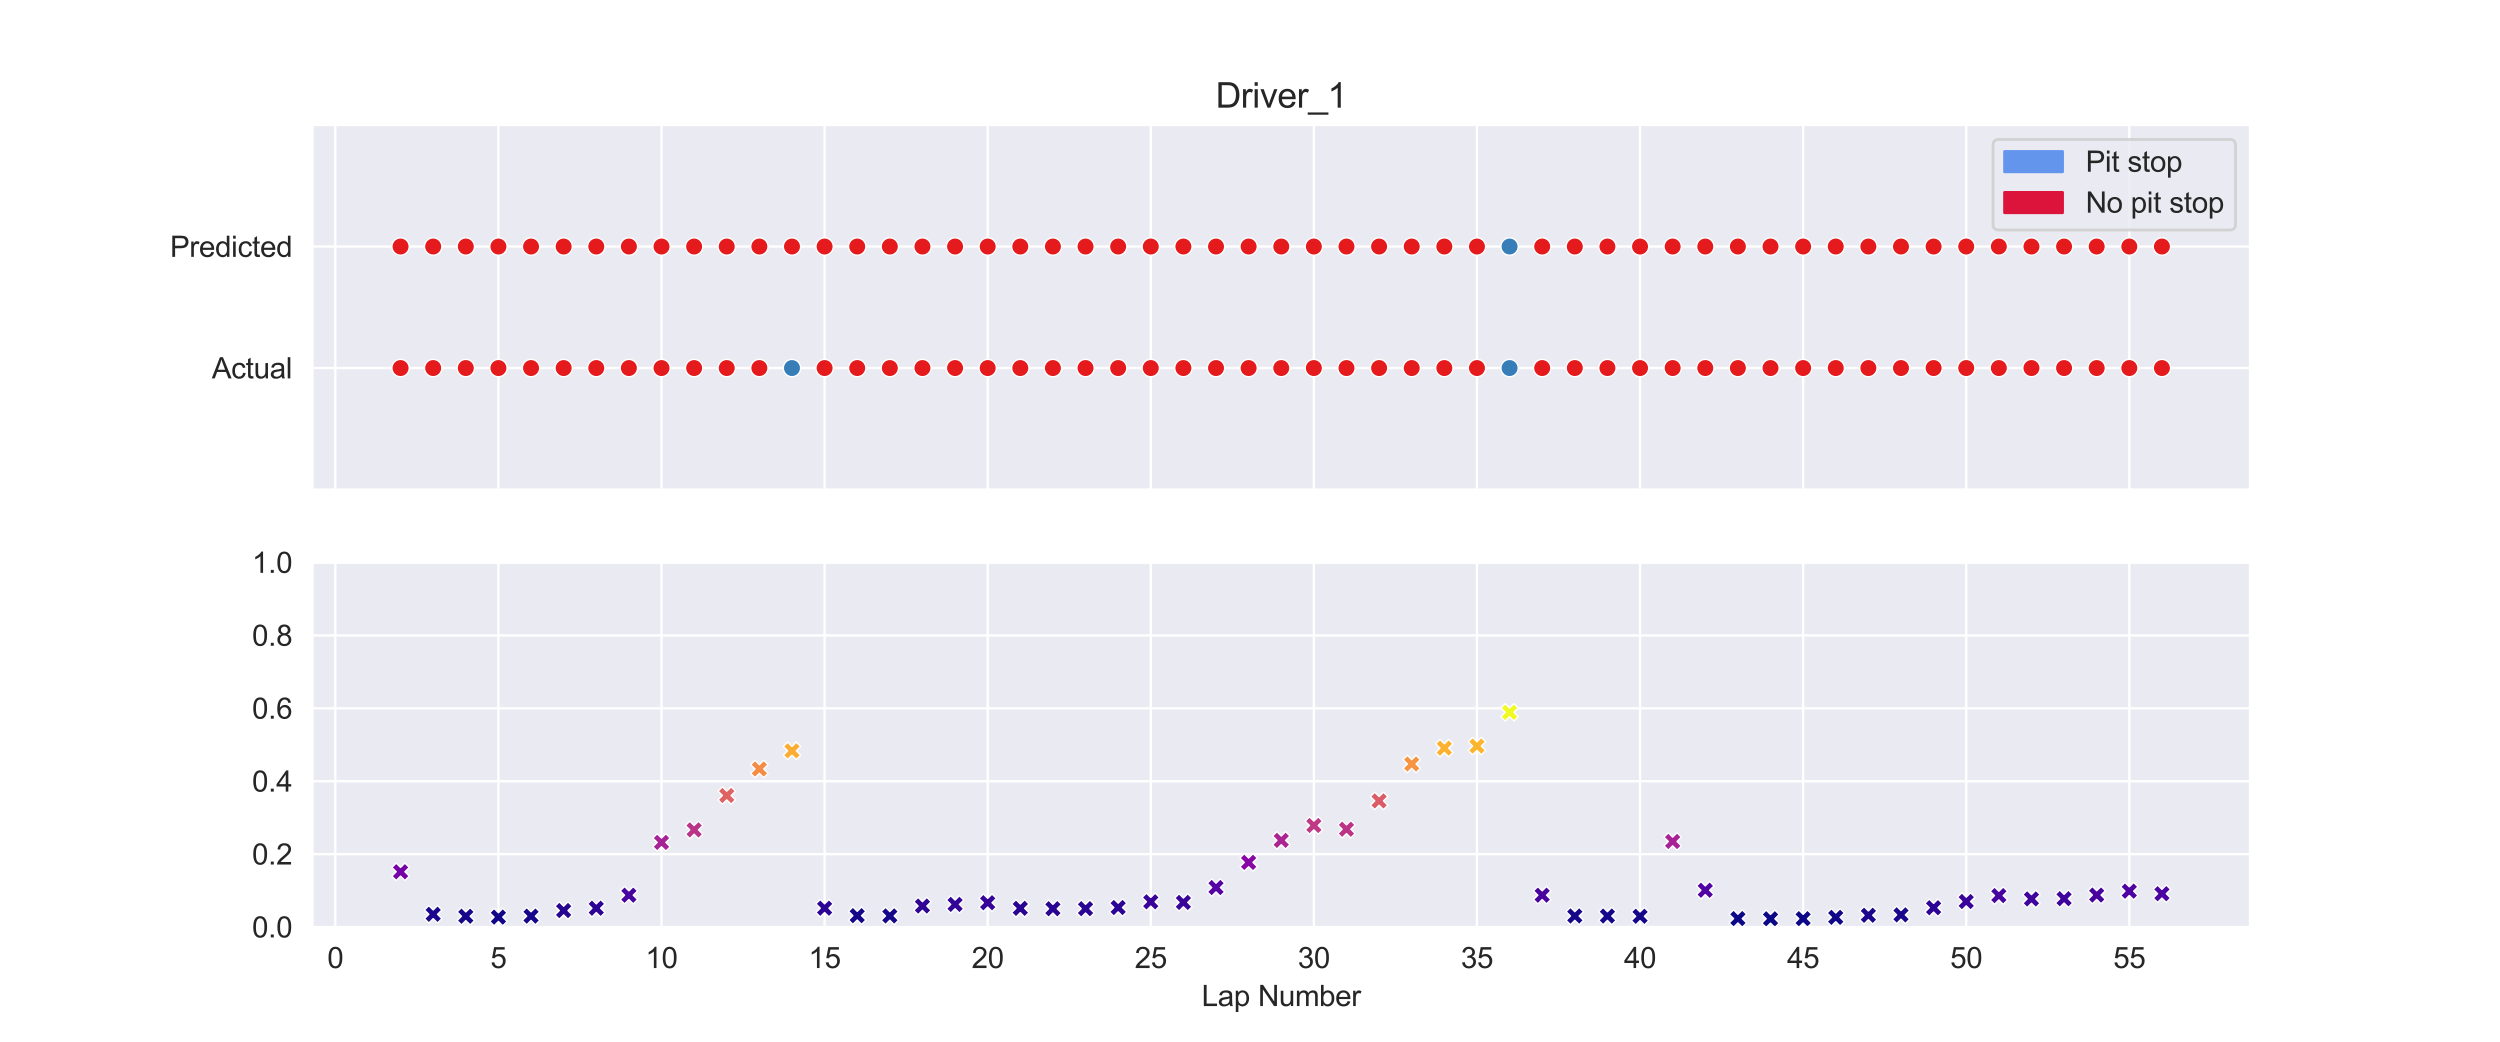 <?xml version="1.0" encoding="utf-8" standalone="no"?>
<!DOCTYPE svg PUBLIC "-//W3C//DTD SVG 1.1//EN"
  "http://www.w3.org/Graphics/SVG/1.1/DTD/svg11.dtd">
<svg xmlns:xlink="http://www.w3.org/1999/xlink" width="864pt" height="360pt" viewBox="0 0 864 360" xmlns="http://www.w3.org/2000/svg" version="1.1">
 <defs>
  <style type="text/css">*{stroke-linejoin: round; stroke-linecap: butt}</style>
 </defs>
 <g id="figure_1">
  <g id="patch_1">
   <path d="M 0 360 
L 864 360 
L 864 0 
L 0 0 
z
" style="fill: #ffffff"/>
  </g>
  <g id="axes_1">
   <g id="patch_2">
    <path d="M 108 169.2 
L 777.6 169.2 
L 777.6 43.2 
L 108 43.2 
z
" style="fill: #eaeaf2"/>
   </g>
   <g id="matplotlib.axis_1">
    <g id="xtick_1">
     <g id="line2d_1">
      <path d="M 115.891 169.2 
L 115.891 43.2 
" clip-path="url(#peb995047e3)" style="fill: none; stroke: #ffffff; stroke-width: 0.8; stroke-linecap: round"/>
     </g>
    </g>
    <g id="xtick_2">
     <g id="line2d_2">
      <path d="M 172.255 169.2 
L 172.255 43.2 
" clip-path="url(#peb995047e3)" style="fill: none; stroke: #ffffff; stroke-width: 0.8; stroke-linecap: round"/>
     </g>
    </g>
    <g id="xtick_3">
     <g id="line2d_3">
      <path d="M 228.618 169.2 
L 228.618 43.2 
" clip-path="url(#peb995047e3)" style="fill: none; stroke: #ffffff; stroke-width: 0.8; stroke-linecap: round"/>
     </g>
    </g>
    <g id="xtick_4">
     <g id="line2d_4">
      <path d="M 284.982 169.2 
L 284.982 43.2 
" clip-path="url(#peb995047e3)" style="fill: none; stroke: #ffffff; stroke-width: 0.8; stroke-linecap: round"/>
     </g>
    </g>
    <g id="xtick_5">
     <g id="line2d_5">
      <path d="M 341.345 169.2 
L 341.345 43.2 
" clip-path="url(#peb995047e3)" style="fill: none; stroke: #ffffff; stroke-width: 0.8; stroke-linecap: round"/>
     </g>
    </g>
    <g id="xtick_6">
     <g id="line2d_6">
      <path d="M 397.709 169.2 
L 397.709 43.2 
" clip-path="url(#peb995047e3)" style="fill: none; stroke: #ffffff; stroke-width: 0.8; stroke-linecap: round"/>
     </g>
    </g>
    <g id="xtick_7">
     <g id="line2d_7">
      <path d="M 454.073 169.2 
L 454.073 43.2 
" clip-path="url(#peb995047e3)" style="fill: none; stroke: #ffffff; stroke-width: 0.8; stroke-linecap: round"/>
     </g>
    </g>
    <g id="xtick_8">
     <g id="line2d_8">
      <path d="M 510.436 169.2 
L 510.436 43.2 
" clip-path="url(#peb995047e3)" style="fill: none; stroke: #ffffff; stroke-width: 0.8; stroke-linecap: round"/>
     </g>
    </g>
    <g id="xtick_9">
     <g id="line2d_9">
      <path d="M 566.8 169.2 
L 566.8 43.2 
" clip-path="url(#peb995047e3)" style="fill: none; stroke: #ffffff; stroke-width: 0.8; stroke-linecap: round"/>
     </g>
    </g>
    <g id="xtick_10">
     <g id="line2d_10">
      <path d="M 623.164 169.2 
L 623.164 43.2 
" clip-path="url(#peb995047e3)" style="fill: none; stroke: #ffffff; stroke-width: 0.8; stroke-linecap: round"/>
     </g>
    </g>
    <g id="xtick_11">
     <g id="line2d_11">
      <path d="M 679.527 169.2 
L 679.527 43.2 
" clip-path="url(#peb995047e3)" style="fill: none; stroke: #ffffff; stroke-width: 0.8; stroke-linecap: round"/>
     </g>
    </g>
    <g id="xtick_12">
     <g id="line2d_12">
      <path d="M 735.891 169.2 
L 735.891 43.2 
" clip-path="url(#peb995047e3)" style="fill: none; stroke: #ffffff; stroke-width: 0.8; stroke-linecap: round"/>
     </g>
    </g>
   </g>
   <g id="matplotlib.axis_2">
    <g id="ytick_1">
     <g id="line2d_13">
      <path d="M 108 127.2 
L 777.6 127.2 
" clip-path="url(#peb995047e3)" style="fill: none; stroke: #ffffff; stroke-width: 0.8; stroke-linecap: round"/>
     </g>
     <g id="text_1">
      <!-- Actual -->
      <g style="fill: #262626" transform="translate(73.208 130.779) scale(0.1 -0.1)">
       <defs>
        <path id="ArialMT-41" d="M -9 0 
L 1750 4581 
L 2403 4581 
L 4278 0 
L 3588 0 
L 3053 1388 
L 1138 1388 
L 634 0 
L -9 0 
z
M 1313 1881 
L 2866 1881 
L 2388 3150 
Q 2169 3728 2063 4100 
Q 1975 3659 1816 3225 
L 1313 1881 
z
" transform="scale(0.016)"/>
        <path id="ArialMT-63" d="M 2588 1216 
L 3141 1144 
Q 3050 572 2676 248 
Q 2303 -75 1759 -75 
Q 1078 -75 664 370 
Q 250 816 250 1647 
Q 250 2184 428 2587 
Q 606 2991 970 3192 
Q 1334 3394 1763 3394 
Q 2303 3394 2647 3120 
Q 2991 2847 3088 2344 
L 2541 2259 
Q 2463 2594 2264 2762 
Q 2066 2931 1784 2931 
Q 1359 2931 1093 2626 
Q 828 2322 828 1663 
Q 828 994 1084 691 
Q 1341 388 1753 388 
Q 2084 388 2306 591 
Q 2528 794 2588 1216 
z
" transform="scale(0.016)"/>
        <path id="ArialMT-74" d="M 1650 503 
L 1731 6 
Q 1494 -44 1306 -44 
Q 1000 -44 831 53 
Q 663 150 594 308 
Q 525 466 525 972 
L 525 2881 
L 113 2881 
L 113 3319 
L 525 3319 
L 525 4141 
L 1084 4478 
L 1084 3319 
L 1650 3319 
L 1650 2881 
L 1084 2881 
L 1084 941 
Q 1084 700 1114 631 
Q 1144 563 1211 522 
Q 1278 481 1403 481 
Q 1497 481 1650 503 
z
" transform="scale(0.016)"/>
        <path id="ArialMT-75" d="M 2597 0 
L 2597 488 
Q 2209 -75 1544 -75 
Q 1250 -75 995 37 
Q 741 150 617 320 
Q 494 491 444 738 
Q 409 903 409 1263 
L 409 3319 
L 972 3319 
L 972 1478 
Q 972 1038 1006 884 
Q 1059 663 1231 536 
Q 1403 409 1656 409 
Q 1909 409 2131 539 
Q 2353 669 2445 892 
Q 2538 1116 2538 1541 
L 2538 3319 
L 3100 3319 
L 3100 0 
L 2597 0 
z
" transform="scale(0.016)"/>
        <path id="ArialMT-61" d="M 2588 409 
Q 2275 144 1986 34 
Q 1697 -75 1366 -75 
Q 819 -75 525 192 
Q 231 459 231 875 
Q 231 1119 342 1320 
Q 453 1522 633 1644 
Q 813 1766 1038 1828 
Q 1203 1872 1538 1913 
Q 2219 1994 2541 2106 
Q 2544 2222 2544 2253 
Q 2544 2597 2384 2738 
Q 2169 2928 1744 2928 
Q 1347 2928 1158 2789 
Q 969 2650 878 2297 
L 328 2372 
Q 403 2725 575 2942 
Q 747 3159 1072 3276 
Q 1397 3394 1825 3394 
Q 2250 3394 2515 3294 
Q 2781 3194 2906 3042 
Q 3031 2891 3081 2659 
Q 3109 2516 3109 2141 
L 3109 1391 
Q 3109 606 3145 398 
Q 3181 191 3288 0 
L 2700 0 
Q 2613 175 2588 409 
z
M 2541 1666 
Q 2234 1541 1622 1453 
Q 1275 1403 1131 1340 
Q 988 1278 909 1158 
Q 831 1038 831 891 
Q 831 666 1001 516 
Q 1172 366 1500 366 
Q 1825 366 2078 508 
Q 2331 650 2450 897 
Q 2541 1088 2541 1459 
L 2541 1666 
z
" transform="scale(0.016)"/>
        <path id="ArialMT-6c" d="M 409 0 
L 409 4581 
L 972 4581 
L 972 0 
L 409 0 
z
" transform="scale(0.016)"/>
       </defs>
       <use xlink:href="#ArialMT-41"/>
       <use xlink:href="#ArialMT-63" x="66.699"/>
       <use xlink:href="#ArialMT-74" x="116.699"/>
       <use xlink:href="#ArialMT-75" x="144.482"/>
       <use xlink:href="#ArialMT-61" x="200.098"/>
       <use xlink:href="#ArialMT-6c" x="255.713"/>
      </g>
     </g>
    </g>
    <g id="ytick_2">
     <g id="line2d_14">
      <path d="M 108 85.2 
L 777.6 85.2 
" clip-path="url(#peb995047e3)" style="fill: none; stroke: #ffffff; stroke-width: 0.8; stroke-linecap: round"/>
     </g>
     <g id="text_2">
      <!-- Predicted -->
      <g style="fill: #262626" transform="translate(58.756 88.779) scale(0.1 -0.1)">
       <defs>
        <path id="ArialMT-50" d="M 494 0 
L 494 4581 
L 2222 4581 
Q 2678 4581 2919 4538 
Q 3256 4481 3484 4323 
Q 3713 4166 3852 3881 
Q 3991 3597 3991 3256 
Q 3991 2672 3619 2267 
Q 3247 1863 2275 1863 
L 1100 1863 
L 1100 0 
L 494 0 
z
M 1100 2403 
L 2284 2403 
Q 2872 2403 3119 2622 
Q 3366 2841 3366 3238 
Q 3366 3525 3220 3729 
Q 3075 3934 2838 4000 
Q 2684 4041 2272 4041 
L 1100 4041 
L 1100 2403 
z
" transform="scale(0.016)"/>
        <path id="ArialMT-72" d="M 416 0 
L 416 3319 
L 922 3319 
L 922 2816 
Q 1116 3169 1280 3281 
Q 1444 3394 1641 3394 
Q 1925 3394 2219 3213 
L 2025 2691 
Q 1819 2813 1613 2813 
Q 1428 2813 1281 2702 
Q 1134 2591 1072 2394 
Q 978 2094 978 1738 
L 978 0 
L 416 0 
z
" transform="scale(0.016)"/>
        <path id="ArialMT-65" d="M 2694 1069 
L 3275 997 
Q 3138 488 2766 206 
Q 2394 -75 1816 -75 
Q 1088 -75 661 373 
Q 234 822 234 1631 
Q 234 2469 665 2931 
Q 1097 3394 1784 3394 
Q 2450 3394 2872 2941 
Q 3294 2488 3294 1666 
Q 3294 1616 3291 1516 
L 816 1516 
Q 847 969 1125 678 
Q 1403 388 1819 388 
Q 2128 388 2347 550 
Q 2566 713 2694 1069 
z
M 847 1978 
L 2700 1978 
Q 2663 2397 2488 2606 
Q 2219 2931 1791 2931 
Q 1403 2931 1139 2672 
Q 875 2413 847 1978 
z
" transform="scale(0.016)"/>
        <path id="ArialMT-64" d="M 2575 0 
L 2575 419 
Q 2259 -75 1647 -75 
Q 1250 -75 917 144 
Q 584 363 401 755 
Q 219 1147 219 1656 
Q 219 2153 384 2558 
Q 550 2963 881 3178 
Q 1213 3394 1622 3394 
Q 1922 3394 2156 3267 
Q 2391 3141 2538 2938 
L 2538 4581 
L 3097 4581 
L 3097 0 
L 2575 0 
z
M 797 1656 
Q 797 1019 1065 703 
Q 1334 388 1700 388 
Q 2069 388 2326 689 
Q 2584 991 2584 1609 
Q 2584 2291 2321 2609 
Q 2059 2928 1675 2928 
Q 1300 2928 1048 2622 
Q 797 2316 797 1656 
z
" transform="scale(0.016)"/>
        <path id="ArialMT-69" d="M 425 3934 
L 425 4581 
L 988 4581 
L 988 3934 
L 425 3934 
z
M 425 0 
L 425 3319 
L 988 3319 
L 988 0 
L 425 0 
z
" transform="scale(0.016)"/>
       </defs>
       <use xlink:href="#ArialMT-50"/>
       <use xlink:href="#ArialMT-72" x="66.699"/>
       <use xlink:href="#ArialMT-65" x="100"/>
       <use xlink:href="#ArialMT-64" x="155.615"/>
       <use xlink:href="#ArialMT-69" x="211.23"/>
       <use xlink:href="#ArialMT-63" x="233.447"/>
       <use xlink:href="#ArialMT-74" x="283.447"/>
       <use xlink:href="#ArialMT-65" x="311.23"/>
       <use xlink:href="#ArialMT-64" x="366.846"/>
      </g>
     </g>
    </g>
   </g>
   <g id="PathCollection_1">
    <defs>
     <path id="C0_0_157c5aa585" d="M 0 3 
C 0.796 3 1.559 2.684 2.121 2.121 
C 2.684 1.559 3 0.796 3 -0 
C 3 -0.796 2.684 -1.559 2.121 -2.121 
C 1.559 -2.684 0.796 -3 0 -3 
C -0.796 -3 -1.559 -2.684 -2.121 -2.121 
C -2.684 -1.559 -3 -0.796 -3 0 
C -3 0.796 -2.684 1.559 -2.121 2.121 
C -1.559 2.684 -0.796 3 0 3 
z
"/>
    </defs>
    <g clip-path="url(#peb995047e3)">
     <use xlink:href="#C0_0_157c5aa585" x="138.436" y="127.2" style="fill: #e41a1c; stroke: #ffffff; stroke-width: 0.48"/>
    </g>
    <g clip-path="url(#peb995047e3)">
     <use xlink:href="#C0_0_157c5aa585" x="149.709" y="127.2" style="fill: #e41a1c; stroke: #ffffff; stroke-width: 0.48"/>
    </g>
    <g clip-path="url(#peb995047e3)">
     <use xlink:href="#C0_0_157c5aa585" x="160.982" y="127.2" style="fill: #e41a1c; stroke: #ffffff; stroke-width: 0.48"/>
    </g>
    <g clip-path="url(#peb995047e3)">
     <use xlink:href="#C0_0_157c5aa585" x="172.255" y="127.2" style="fill: #e41a1c; stroke: #ffffff; stroke-width: 0.48"/>
    </g>
    <g clip-path="url(#peb995047e3)">
     <use xlink:href="#C0_0_157c5aa585" x="183.527" y="127.2" style="fill: #e41a1c; stroke: #ffffff; stroke-width: 0.48"/>
    </g>
    <g clip-path="url(#peb995047e3)">
     <use xlink:href="#C0_0_157c5aa585" x="194.8" y="127.2" style="fill: #e41a1c; stroke: #ffffff; stroke-width: 0.48"/>
    </g>
    <g clip-path="url(#peb995047e3)">
     <use xlink:href="#C0_0_157c5aa585" x="206.073" y="127.2" style="fill: #e41a1c; stroke: #ffffff; stroke-width: 0.48"/>
    </g>
    <g clip-path="url(#peb995047e3)">
     <use xlink:href="#C0_0_157c5aa585" x="217.345" y="127.2" style="fill: #e41a1c; stroke: #ffffff; stroke-width: 0.48"/>
    </g>
    <g clip-path="url(#peb995047e3)">
     <use xlink:href="#C0_0_157c5aa585" x="228.618" y="127.2" style="fill: #e41a1c; stroke: #ffffff; stroke-width: 0.48"/>
    </g>
    <g clip-path="url(#peb995047e3)">
     <use xlink:href="#C0_0_157c5aa585" x="239.891" y="127.2" style="fill: #e41a1c; stroke: #ffffff; stroke-width: 0.48"/>
    </g>
    <g clip-path="url(#peb995047e3)">
     <use xlink:href="#C0_0_157c5aa585" x="251.164" y="127.2" style="fill: #e41a1c; stroke: #ffffff; stroke-width: 0.48"/>
    </g>
    <g clip-path="url(#peb995047e3)">
     <use xlink:href="#C0_0_157c5aa585" x="262.436" y="127.2" style="fill: #e41a1c; stroke: #ffffff; stroke-width: 0.48"/>
    </g>
    <g clip-path="url(#peb995047e3)">
     <use xlink:href="#C0_0_157c5aa585" x="273.709" y="127.2" style="fill: #377eb8; stroke: #ffffff; stroke-width: 0.48"/>
    </g>
    <g clip-path="url(#peb995047e3)">
     <use xlink:href="#C0_0_157c5aa585" x="284.982" y="127.2" style="fill: #e41a1c; stroke: #ffffff; stroke-width: 0.48"/>
    </g>
    <g clip-path="url(#peb995047e3)">
     <use xlink:href="#C0_0_157c5aa585" x="296.255" y="127.2" style="fill: #e41a1c; stroke: #ffffff; stroke-width: 0.48"/>
    </g>
    <g clip-path="url(#peb995047e3)">
     <use xlink:href="#C0_0_157c5aa585" x="307.527" y="127.2" style="fill: #e41a1c; stroke: #ffffff; stroke-width: 0.48"/>
    </g>
    <g clip-path="url(#peb995047e3)">
     <use xlink:href="#C0_0_157c5aa585" x="318.8" y="127.2" style="fill: #e41a1c; stroke: #ffffff; stroke-width: 0.48"/>
    </g>
    <g clip-path="url(#peb995047e3)">
     <use xlink:href="#C0_0_157c5aa585" x="330.073" y="127.2" style="fill: #e41a1c; stroke: #ffffff; stroke-width: 0.48"/>
    </g>
    <g clip-path="url(#peb995047e3)">
     <use xlink:href="#C0_0_157c5aa585" x="341.345" y="127.2" style="fill: #e41a1c; stroke: #ffffff; stroke-width: 0.48"/>
    </g>
    <g clip-path="url(#peb995047e3)">
     <use xlink:href="#C0_0_157c5aa585" x="352.618" y="127.2" style="fill: #e41a1c; stroke: #ffffff; stroke-width: 0.48"/>
    </g>
    <g clip-path="url(#peb995047e3)">
     <use xlink:href="#C0_0_157c5aa585" x="363.891" y="127.2" style="fill: #e41a1c; stroke: #ffffff; stroke-width: 0.48"/>
    </g>
    <g clip-path="url(#peb995047e3)">
     <use xlink:href="#C0_0_157c5aa585" x="375.164" y="127.2" style="fill: #e41a1c; stroke: #ffffff; stroke-width: 0.48"/>
    </g>
    <g clip-path="url(#peb995047e3)">
     <use xlink:href="#C0_0_157c5aa585" x="386.436" y="127.2" style="fill: #e41a1c; stroke: #ffffff; stroke-width: 0.48"/>
    </g>
    <g clip-path="url(#peb995047e3)">
     <use xlink:href="#C0_0_157c5aa585" x="397.709" y="127.2" style="fill: #e41a1c; stroke: #ffffff; stroke-width: 0.48"/>
    </g>
    <g clip-path="url(#peb995047e3)">
     <use xlink:href="#C0_0_157c5aa585" x="408.982" y="127.2" style="fill: #e41a1c; stroke: #ffffff; stroke-width: 0.48"/>
    </g>
    <g clip-path="url(#peb995047e3)">
     <use xlink:href="#C0_0_157c5aa585" x="420.255" y="127.2" style="fill: #e41a1c; stroke: #ffffff; stroke-width: 0.48"/>
    </g>
    <g clip-path="url(#peb995047e3)">
     <use xlink:href="#C0_0_157c5aa585" x="431.527" y="127.2" style="fill: #e41a1c; stroke: #ffffff; stroke-width: 0.48"/>
    </g>
    <g clip-path="url(#peb995047e3)">
     <use xlink:href="#C0_0_157c5aa585" x="442.8" y="127.2" style="fill: #e41a1c; stroke: #ffffff; stroke-width: 0.48"/>
    </g>
    <g clip-path="url(#peb995047e3)">
     <use xlink:href="#C0_0_157c5aa585" x="454.073" y="127.2" style="fill: #e41a1c; stroke: #ffffff; stroke-width: 0.48"/>
    </g>
    <g clip-path="url(#peb995047e3)">
     <use xlink:href="#C0_0_157c5aa585" x="465.345" y="127.2" style="fill: #e41a1c; stroke: #ffffff; stroke-width: 0.48"/>
    </g>
    <g clip-path="url(#peb995047e3)">
     <use xlink:href="#C0_0_157c5aa585" x="476.618" y="127.2" style="fill: #e41a1c; stroke: #ffffff; stroke-width: 0.48"/>
    </g>
    <g clip-path="url(#peb995047e3)">
     <use xlink:href="#C0_0_157c5aa585" x="487.891" y="127.2" style="fill: #e41a1c; stroke: #ffffff; stroke-width: 0.48"/>
    </g>
    <g clip-path="url(#peb995047e3)">
     <use xlink:href="#C0_0_157c5aa585" x="499.164" y="127.2" style="fill: #e41a1c; stroke: #ffffff; stroke-width: 0.48"/>
    </g>
    <g clip-path="url(#peb995047e3)">
     <use xlink:href="#C0_0_157c5aa585" x="510.436" y="127.2" style="fill: #e41a1c; stroke: #ffffff; stroke-width: 0.48"/>
    </g>
    <g clip-path="url(#peb995047e3)">
     <use xlink:href="#C0_0_157c5aa585" x="521.709" y="127.2" style="fill: #377eb8; stroke: #ffffff; stroke-width: 0.48"/>
    </g>
    <g clip-path="url(#peb995047e3)">
     <use xlink:href="#C0_0_157c5aa585" x="532.982" y="127.2" style="fill: #e41a1c; stroke: #ffffff; stroke-width: 0.48"/>
    </g>
    <g clip-path="url(#peb995047e3)">
     <use xlink:href="#C0_0_157c5aa585" x="544.255" y="127.2" style="fill: #e41a1c; stroke: #ffffff; stroke-width: 0.48"/>
    </g>
    <g clip-path="url(#peb995047e3)">
     <use xlink:href="#C0_0_157c5aa585" x="555.527" y="127.2" style="fill: #e41a1c; stroke: #ffffff; stroke-width: 0.48"/>
    </g>
    <g clip-path="url(#peb995047e3)">
     <use xlink:href="#C0_0_157c5aa585" x="566.8" y="127.2" style="fill: #e41a1c; stroke: #ffffff; stroke-width: 0.48"/>
    </g>
    <g clip-path="url(#peb995047e3)">
     <use xlink:href="#C0_0_157c5aa585" x="578.073" y="127.2" style="fill: #e41a1c; stroke: #ffffff; stroke-width: 0.48"/>
    </g>
    <g clip-path="url(#peb995047e3)">
     <use xlink:href="#C0_0_157c5aa585" x="589.345" y="127.2" style="fill: #e41a1c; stroke: #ffffff; stroke-width: 0.48"/>
    </g>
    <g clip-path="url(#peb995047e3)">
     <use xlink:href="#C0_0_157c5aa585" x="600.618" y="127.2" style="fill: #e41a1c; stroke: #ffffff; stroke-width: 0.48"/>
    </g>
    <g clip-path="url(#peb995047e3)">
     <use xlink:href="#C0_0_157c5aa585" x="611.891" y="127.2" style="fill: #e41a1c; stroke: #ffffff; stroke-width: 0.48"/>
    </g>
    <g clip-path="url(#peb995047e3)">
     <use xlink:href="#C0_0_157c5aa585" x="623.164" y="127.2" style="fill: #e41a1c; stroke: #ffffff; stroke-width: 0.48"/>
    </g>
    <g clip-path="url(#peb995047e3)">
     <use xlink:href="#C0_0_157c5aa585" x="634.436" y="127.2" style="fill: #e41a1c; stroke: #ffffff; stroke-width: 0.48"/>
    </g>
    <g clip-path="url(#peb995047e3)">
     <use xlink:href="#C0_0_157c5aa585" x="645.709" y="127.2" style="fill: #e41a1c; stroke: #ffffff; stroke-width: 0.48"/>
    </g>
    <g clip-path="url(#peb995047e3)">
     <use xlink:href="#C0_0_157c5aa585" x="656.982" y="127.2" style="fill: #e41a1c; stroke: #ffffff; stroke-width: 0.48"/>
    </g>
    <g clip-path="url(#peb995047e3)">
     <use xlink:href="#C0_0_157c5aa585" x="668.255" y="127.2" style="fill: #e41a1c; stroke: #ffffff; stroke-width: 0.48"/>
    </g>
    <g clip-path="url(#peb995047e3)">
     <use xlink:href="#C0_0_157c5aa585" x="679.527" y="127.2" style="fill: #e41a1c; stroke: #ffffff; stroke-width: 0.48"/>
    </g>
    <g clip-path="url(#peb995047e3)">
     <use xlink:href="#C0_0_157c5aa585" x="690.8" y="127.2" style="fill: #e41a1c; stroke: #ffffff; stroke-width: 0.48"/>
    </g>
    <g clip-path="url(#peb995047e3)">
     <use xlink:href="#C0_0_157c5aa585" x="702.073" y="127.2" style="fill: #e41a1c; stroke: #ffffff; stroke-width: 0.48"/>
    </g>
    <g clip-path="url(#peb995047e3)">
     <use xlink:href="#C0_0_157c5aa585" x="713.345" y="127.2" style="fill: #e41a1c; stroke: #ffffff; stroke-width: 0.48"/>
    </g>
    <g clip-path="url(#peb995047e3)">
     <use xlink:href="#C0_0_157c5aa585" x="724.618" y="127.2" style="fill: #e41a1c; stroke: #ffffff; stroke-width: 0.48"/>
    </g>
    <g clip-path="url(#peb995047e3)">
     <use xlink:href="#C0_0_157c5aa585" x="735.891" y="127.2" style="fill: #e41a1c; stroke: #ffffff; stroke-width: 0.48"/>
    </g>
    <g clip-path="url(#peb995047e3)">
     <use xlink:href="#C0_0_157c5aa585" x="747.164" y="127.2" style="fill: #e41a1c; stroke: #ffffff; stroke-width: 0.48"/>
    </g>
   </g>
   <g id="PathCollection_2">
    <defs>
     <path id="C1_0_1de3bf68cf" d="M 0 3 
C 0.796 3 1.559 2.684 2.121 2.121 
C 2.684 1.559 3 0.796 3 -0 
C 3 -0.796 2.684 -1.559 2.121 -2.121 
C 1.559 -2.684 0.796 -3 0 -3 
C -0.796 -3 -1.559 -2.684 -2.121 -2.121 
C -2.684 -1.559 -3 -0.796 -3 0 
C -3 0.796 -2.684 1.559 -2.121 2.121 
C -1.559 2.684 -0.796 3 0 3 
z
"/>
    </defs>
    <g clip-path="url(#peb995047e3)">
     <use xlink:href="#C1_0_1de3bf68cf" x="138.436" y="85.2" style="fill: #e41a1c; stroke: #ffffff; stroke-width: 0.48"/>
    </g>
    <g clip-path="url(#peb995047e3)">
     <use xlink:href="#C1_0_1de3bf68cf" x="149.709" y="85.2" style="fill: #e41a1c; stroke: #ffffff; stroke-width: 0.48"/>
    </g>
    <g clip-path="url(#peb995047e3)">
     <use xlink:href="#C1_0_1de3bf68cf" x="160.982" y="85.2" style="fill: #e41a1c; stroke: #ffffff; stroke-width: 0.48"/>
    </g>
    <g clip-path="url(#peb995047e3)">
     <use xlink:href="#C1_0_1de3bf68cf" x="172.255" y="85.2" style="fill: #e41a1c; stroke: #ffffff; stroke-width: 0.48"/>
    </g>
    <g clip-path="url(#peb995047e3)">
     <use xlink:href="#C1_0_1de3bf68cf" x="183.527" y="85.2" style="fill: #e41a1c; stroke: #ffffff; stroke-width: 0.48"/>
    </g>
    <g clip-path="url(#peb995047e3)">
     <use xlink:href="#C1_0_1de3bf68cf" x="194.8" y="85.2" style="fill: #e41a1c; stroke: #ffffff; stroke-width: 0.48"/>
    </g>
    <g clip-path="url(#peb995047e3)">
     <use xlink:href="#C1_0_1de3bf68cf" x="206.073" y="85.2" style="fill: #e41a1c; stroke: #ffffff; stroke-width: 0.48"/>
    </g>
    <g clip-path="url(#peb995047e3)">
     <use xlink:href="#C1_0_1de3bf68cf" x="217.345" y="85.2" style="fill: #e41a1c; stroke: #ffffff; stroke-width: 0.48"/>
    </g>
    <g clip-path="url(#peb995047e3)">
     <use xlink:href="#C1_0_1de3bf68cf" x="228.618" y="85.2" style="fill: #e41a1c; stroke: #ffffff; stroke-width: 0.48"/>
    </g>
    <g clip-path="url(#peb995047e3)">
     <use xlink:href="#C1_0_1de3bf68cf" x="239.891" y="85.2" style="fill: #e41a1c; stroke: #ffffff; stroke-width: 0.48"/>
    </g>
    <g clip-path="url(#peb995047e3)">
     <use xlink:href="#C1_0_1de3bf68cf" x="251.164" y="85.2" style="fill: #e41a1c; stroke: #ffffff; stroke-width: 0.48"/>
    </g>
    <g clip-path="url(#peb995047e3)">
     <use xlink:href="#C1_0_1de3bf68cf" x="262.436" y="85.2" style="fill: #e41a1c; stroke: #ffffff; stroke-width: 0.48"/>
    </g>
    <g clip-path="url(#peb995047e3)">
     <use xlink:href="#C1_0_1de3bf68cf" x="273.709" y="85.2" style="fill: #e41a1c; stroke: #ffffff; stroke-width: 0.48"/>
    </g>
    <g clip-path="url(#peb995047e3)">
     <use xlink:href="#C1_0_1de3bf68cf" x="284.982" y="85.2" style="fill: #e41a1c; stroke: #ffffff; stroke-width: 0.48"/>
    </g>
    <g clip-path="url(#peb995047e3)">
     <use xlink:href="#C1_0_1de3bf68cf" x="296.255" y="85.2" style="fill: #e41a1c; stroke: #ffffff; stroke-width: 0.48"/>
    </g>
    <g clip-path="url(#peb995047e3)">
     <use xlink:href="#C1_0_1de3bf68cf" x="307.527" y="85.2" style="fill: #e41a1c; stroke: #ffffff; stroke-width: 0.48"/>
    </g>
    <g clip-path="url(#peb995047e3)">
     <use xlink:href="#C1_0_1de3bf68cf" x="318.8" y="85.2" style="fill: #e41a1c; stroke: #ffffff; stroke-width: 0.48"/>
    </g>
    <g clip-path="url(#peb995047e3)">
     <use xlink:href="#C1_0_1de3bf68cf" x="330.073" y="85.2" style="fill: #e41a1c; stroke: #ffffff; stroke-width: 0.48"/>
    </g>
    <g clip-path="url(#peb995047e3)">
     <use xlink:href="#C1_0_1de3bf68cf" x="341.345" y="85.2" style="fill: #e41a1c; stroke: #ffffff; stroke-width: 0.48"/>
    </g>
    <g clip-path="url(#peb995047e3)">
     <use xlink:href="#C1_0_1de3bf68cf" x="352.618" y="85.2" style="fill: #e41a1c; stroke: #ffffff; stroke-width: 0.48"/>
    </g>
    <g clip-path="url(#peb995047e3)">
     <use xlink:href="#C1_0_1de3bf68cf" x="363.891" y="85.2" style="fill: #e41a1c; stroke: #ffffff; stroke-width: 0.48"/>
    </g>
    <g clip-path="url(#peb995047e3)">
     <use xlink:href="#C1_0_1de3bf68cf" x="375.164" y="85.2" style="fill: #e41a1c; stroke: #ffffff; stroke-width: 0.48"/>
    </g>
    <g clip-path="url(#peb995047e3)">
     <use xlink:href="#C1_0_1de3bf68cf" x="386.436" y="85.2" style="fill: #e41a1c; stroke: #ffffff; stroke-width: 0.48"/>
    </g>
    <g clip-path="url(#peb995047e3)">
     <use xlink:href="#C1_0_1de3bf68cf" x="397.709" y="85.2" style="fill: #e41a1c; stroke: #ffffff; stroke-width: 0.48"/>
    </g>
    <g clip-path="url(#peb995047e3)">
     <use xlink:href="#C1_0_1de3bf68cf" x="408.982" y="85.2" style="fill: #e41a1c; stroke: #ffffff; stroke-width: 0.48"/>
    </g>
    <g clip-path="url(#peb995047e3)">
     <use xlink:href="#C1_0_1de3bf68cf" x="420.255" y="85.2" style="fill: #e41a1c; stroke: #ffffff; stroke-width: 0.48"/>
    </g>
    <g clip-path="url(#peb995047e3)">
     <use xlink:href="#C1_0_1de3bf68cf" x="431.527" y="85.2" style="fill: #e41a1c; stroke: #ffffff; stroke-width: 0.48"/>
    </g>
    <g clip-path="url(#peb995047e3)">
     <use xlink:href="#C1_0_1de3bf68cf" x="442.8" y="85.2" style="fill: #e41a1c; stroke: #ffffff; stroke-width: 0.48"/>
    </g>
    <g clip-path="url(#peb995047e3)">
     <use xlink:href="#C1_0_1de3bf68cf" x="454.073" y="85.2" style="fill: #e41a1c; stroke: #ffffff; stroke-width: 0.48"/>
    </g>
    <g clip-path="url(#peb995047e3)">
     <use xlink:href="#C1_0_1de3bf68cf" x="465.345" y="85.2" style="fill: #e41a1c; stroke: #ffffff; stroke-width: 0.48"/>
    </g>
    <g clip-path="url(#peb995047e3)">
     <use xlink:href="#C1_0_1de3bf68cf" x="476.618" y="85.2" style="fill: #e41a1c; stroke: #ffffff; stroke-width: 0.48"/>
    </g>
    <g clip-path="url(#peb995047e3)">
     <use xlink:href="#C1_0_1de3bf68cf" x="487.891" y="85.2" style="fill: #e41a1c; stroke: #ffffff; stroke-width: 0.48"/>
    </g>
    <g clip-path="url(#peb995047e3)">
     <use xlink:href="#C1_0_1de3bf68cf" x="499.164" y="85.2" style="fill: #e41a1c; stroke: #ffffff; stroke-width: 0.48"/>
    </g>
    <g clip-path="url(#peb995047e3)">
     <use xlink:href="#C1_0_1de3bf68cf" x="510.436" y="85.2" style="fill: #e41a1c; stroke: #ffffff; stroke-width: 0.48"/>
    </g>
    <g clip-path="url(#peb995047e3)">
     <use xlink:href="#C1_0_1de3bf68cf" x="521.709" y="85.2" style="fill: #377eb8; stroke: #ffffff; stroke-width: 0.48"/>
    </g>
    <g clip-path="url(#peb995047e3)">
     <use xlink:href="#C1_0_1de3bf68cf" x="532.982" y="85.2" style="fill: #e41a1c; stroke: #ffffff; stroke-width: 0.48"/>
    </g>
    <g clip-path="url(#peb995047e3)">
     <use xlink:href="#C1_0_1de3bf68cf" x="544.255" y="85.2" style="fill: #e41a1c; stroke: #ffffff; stroke-width: 0.48"/>
    </g>
    <g clip-path="url(#peb995047e3)">
     <use xlink:href="#C1_0_1de3bf68cf" x="555.527" y="85.2" style="fill: #e41a1c; stroke: #ffffff; stroke-width: 0.48"/>
    </g>
    <g clip-path="url(#peb995047e3)">
     <use xlink:href="#C1_0_1de3bf68cf" x="566.8" y="85.2" style="fill: #e41a1c; stroke: #ffffff; stroke-width: 0.48"/>
    </g>
    <g clip-path="url(#peb995047e3)">
     <use xlink:href="#C1_0_1de3bf68cf" x="578.073" y="85.2" style="fill: #e41a1c; stroke: #ffffff; stroke-width: 0.48"/>
    </g>
    <g clip-path="url(#peb995047e3)">
     <use xlink:href="#C1_0_1de3bf68cf" x="589.345" y="85.2" style="fill: #e41a1c; stroke: #ffffff; stroke-width: 0.48"/>
    </g>
    <g clip-path="url(#peb995047e3)">
     <use xlink:href="#C1_0_1de3bf68cf" x="600.618" y="85.2" style="fill: #e41a1c; stroke: #ffffff; stroke-width: 0.48"/>
    </g>
    <g clip-path="url(#peb995047e3)">
     <use xlink:href="#C1_0_1de3bf68cf" x="611.891" y="85.2" style="fill: #e41a1c; stroke: #ffffff; stroke-width: 0.48"/>
    </g>
    <g clip-path="url(#peb995047e3)">
     <use xlink:href="#C1_0_1de3bf68cf" x="623.164" y="85.2" style="fill: #e41a1c; stroke: #ffffff; stroke-width: 0.48"/>
    </g>
    <g clip-path="url(#peb995047e3)">
     <use xlink:href="#C1_0_1de3bf68cf" x="634.436" y="85.2" style="fill: #e41a1c; stroke: #ffffff; stroke-width: 0.48"/>
    </g>
    <g clip-path="url(#peb995047e3)">
     <use xlink:href="#C1_0_1de3bf68cf" x="645.709" y="85.2" style="fill: #e41a1c; stroke: #ffffff; stroke-width: 0.48"/>
    </g>
    <g clip-path="url(#peb995047e3)">
     <use xlink:href="#C1_0_1de3bf68cf" x="656.982" y="85.2" style="fill: #e41a1c; stroke: #ffffff; stroke-width: 0.48"/>
    </g>
    <g clip-path="url(#peb995047e3)">
     <use xlink:href="#C1_0_1de3bf68cf" x="668.255" y="85.2" style="fill: #e41a1c; stroke: #ffffff; stroke-width: 0.48"/>
    </g>
    <g clip-path="url(#peb995047e3)">
     <use xlink:href="#C1_0_1de3bf68cf" x="679.527" y="85.2" style="fill: #e41a1c; stroke: #ffffff; stroke-width: 0.48"/>
    </g>
    <g clip-path="url(#peb995047e3)">
     <use xlink:href="#C1_0_1de3bf68cf" x="690.8" y="85.2" style="fill: #e41a1c; stroke: #ffffff; stroke-width: 0.48"/>
    </g>
    <g clip-path="url(#peb995047e3)">
     <use xlink:href="#C1_0_1de3bf68cf" x="702.073" y="85.2" style="fill: #e41a1c; stroke: #ffffff; stroke-width: 0.48"/>
    </g>
    <g clip-path="url(#peb995047e3)">
     <use xlink:href="#C1_0_1de3bf68cf" x="713.345" y="85.2" style="fill: #e41a1c; stroke: #ffffff; stroke-width: 0.48"/>
    </g>
    <g clip-path="url(#peb995047e3)">
     <use xlink:href="#C1_0_1de3bf68cf" x="724.618" y="85.2" style="fill: #e41a1c; stroke: #ffffff; stroke-width: 0.48"/>
    </g>
    <g clip-path="url(#peb995047e3)">
     <use xlink:href="#C1_0_1de3bf68cf" x="735.891" y="85.2" style="fill: #e41a1c; stroke: #ffffff; stroke-width: 0.48"/>
    </g>
    <g clip-path="url(#peb995047e3)">
     <use xlink:href="#C1_0_1de3bf68cf" x="747.164" y="85.2" style="fill: #e41a1c; stroke: #ffffff; stroke-width: 0.48"/>
    </g>
   </g>
   <g id="patch_3">
    <path d="M 108 169.2 
L 108 43.2 
" style="fill: none; stroke: #ffffff; stroke-width: 0.8; stroke-linejoin: miter; stroke-linecap: square"/>
   </g>
   <g id="patch_4">
    <path d="M 777.6 169.2 
L 777.6 43.2 
" style="fill: none; stroke: #ffffff; stroke-width: 0.8; stroke-linejoin: miter; stroke-linecap: square"/>
   </g>
   <g id="patch_5">
    <path d="M 108 169.2 
L 777.6 169.2 
" style="fill: none; stroke: #ffffff; stroke-width: 0.8; stroke-linejoin: miter; stroke-linecap: square"/>
   </g>
   <g id="patch_6">
    <path d="M 108 43.2 
L 777.6 43.2 
" style="fill: none; stroke: #ffffff; stroke-width: 0.8; stroke-linejoin: miter; stroke-linecap: square"/>
   </g>
   <g id="text_3">
    <!-- Driver_1 -->
    <g style="fill: #262626" transform="translate(420.128 37.2) scale(0.12 -0.12)">
     <defs>
      <path id="ArialMT-44" d="M 494 0 
L 494 4581 
L 2072 4581 
Q 2606 4581 2888 4516 
Q 3281 4425 3559 4188 
Q 3922 3881 4101 3404 
Q 4281 2928 4281 2316 
Q 4281 1794 4159 1391 
Q 4038 988 3847 723 
Q 3656 459 3429 307 
Q 3203 156 2883 78 
Q 2563 0 2147 0 
L 494 0 
z
M 1100 541 
L 2078 541 
Q 2531 541 2789 625 
Q 3047 709 3200 863 
Q 3416 1078 3536 1442 
Q 3656 1806 3656 2325 
Q 3656 3044 3420 3430 
Q 3184 3816 2847 3947 
Q 2603 4041 2063 4041 
L 1100 4041 
L 1100 541 
z
" transform="scale(0.016)"/>
      <path id="ArialMT-76" d="M 1344 0 
L 81 3319 
L 675 3319 
L 1388 1331 
Q 1503 1009 1600 663 
Q 1675 925 1809 1294 
L 2547 3319 
L 3125 3319 
L 1869 0 
L 1344 0 
z
" transform="scale(0.016)"/>
      <path id="ArialMT-5f" d="M -97 -1272 
L -97 -866 
L 3631 -866 
L 3631 -1272 
L -97 -1272 
z
" transform="scale(0.016)"/>
      <path id="ArialMT-31" d="M 2384 0 
L 1822 0 
L 1822 3584 
Q 1619 3391 1289 3197 
Q 959 3003 697 2906 
L 697 3450 
Q 1169 3672 1522 3987 
Q 1875 4303 2022 4600 
L 2384 4600 
L 2384 0 
z
" transform="scale(0.016)"/>
     </defs>
     <use xlink:href="#ArialMT-44"/>
     <use xlink:href="#ArialMT-72" x="72.217"/>
     <use xlink:href="#ArialMT-69" x="105.518"/>
     <use xlink:href="#ArialMT-76" x="127.734"/>
     <use xlink:href="#ArialMT-65" x="177.734"/>
     <use xlink:href="#ArialMT-72" x="233.35"/>
     <use xlink:href="#ArialMT-5f" x="266.65"/>
     <use xlink:href="#ArialMT-31" x="322.266"/>
    </g>
   </g>
   <g id="legend_1">
    <g id="patch_7">
     <path d="M 690.8 79.491 
L 770.6 79.491 
Q 772.6 79.491 772.6 77.491 
L 772.6 50.2 
Q 772.6 48.2 770.6 48.2 
L 690.8 48.2 
Q 688.8 48.2 688.8 50.2 
L 688.8 77.491 
Q 688.8 79.491 690.8 79.491 
z
" style="fill: #eaeaf2; opacity: 0.8; stroke: #cccccc; stroke-linejoin: miter"/>
    </g>
    <g id="patch_8">
     <path d="M 692.8 59.358 
L 712.8 59.358 
L 712.8 52.358 
L 692.8 52.358 
z
" style="fill: #6495ed; stroke: #6495ed; stroke-linejoin: miter"/>
    </g>
    <g id="text_4">
     <!-- Pit stop -->
     <g style="fill: #262626" transform="translate(720.8 59.358) scale(0.1 -0.1)">
      <defs>
       <path id="ArialMT-20" transform="scale(0.016)"/>
       <path id="ArialMT-73" d="M 197 991 
L 753 1078 
Q 800 744 1014 566 
Q 1228 388 1613 388 
Q 2000 388 2187 545 
Q 2375 703 2375 916 
Q 2375 1106 2209 1216 
Q 2094 1291 1634 1406 
Q 1016 1563 777 1677 
Q 538 1791 414 1992 
Q 291 2194 291 2438 
Q 291 2659 392 2848 
Q 494 3038 669 3163 
Q 800 3259 1026 3326 
Q 1253 3394 1513 3394 
Q 1903 3394 2198 3281 
Q 2494 3169 2634 2976 
Q 2775 2784 2828 2463 
L 2278 2388 
Q 2241 2644 2061 2787 
Q 1881 2931 1553 2931 
Q 1166 2931 1000 2803 
Q 834 2675 834 2503 
Q 834 2394 903 2306 
Q 972 2216 1119 2156 
Q 1203 2125 1616 2013 
Q 2213 1853 2448 1751 
Q 2684 1650 2818 1456 
Q 2953 1263 2953 975 
Q 2953 694 2789 445 
Q 2625 197 2315 61 
Q 2006 -75 1616 -75 
Q 969 -75 630 194 
Q 291 463 197 991 
z
" transform="scale(0.016)"/>
       <path id="ArialMT-6f" d="M 213 1659 
Q 213 2581 725 3025 
Q 1153 3394 1769 3394 
Q 2453 3394 2887 2945 
Q 3322 2497 3322 1706 
Q 3322 1066 3130 698 
Q 2938 331 2570 128 
Q 2203 -75 1769 -75 
Q 1072 -75 642 372 
Q 213 819 213 1659 
z
M 791 1659 
Q 791 1022 1069 705 
Q 1347 388 1769 388 
Q 2188 388 2466 706 
Q 2744 1025 2744 1678 
Q 2744 2294 2464 2611 
Q 2184 2928 1769 2928 
Q 1347 2928 1069 2612 
Q 791 2297 791 1659 
z
" transform="scale(0.016)"/>
       <path id="ArialMT-70" d="M 422 -1272 
L 422 3319 
L 934 3319 
L 934 2888 
Q 1116 3141 1344 3267 
Q 1572 3394 1897 3394 
Q 2322 3394 2647 3175 
Q 2972 2956 3137 2557 
Q 3303 2159 3303 1684 
Q 3303 1175 3120 767 
Q 2938 359 2589 142 
Q 2241 -75 1856 -75 
Q 1575 -75 1351 44 
Q 1128 163 984 344 
L 984 -1272 
L 422 -1272 
z
M 931 1641 
Q 931 1000 1190 694 
Q 1450 388 1819 388 
Q 2194 388 2461 705 
Q 2728 1022 2728 1688 
Q 2728 2322 2467 2637 
Q 2206 2953 1844 2953 
Q 1484 2953 1207 2617 
Q 931 2281 931 1641 
z
" transform="scale(0.016)"/>
      </defs>
      <use xlink:href="#ArialMT-50"/>
      <use xlink:href="#ArialMT-69" x="66.699"/>
      <use xlink:href="#ArialMT-74" x="88.916"/>
      <use xlink:href="#ArialMT-20" x="116.699"/>
      <use xlink:href="#ArialMT-73" x="144.482"/>
      <use xlink:href="#ArialMT-74" x="194.482"/>
      <use xlink:href="#ArialMT-6f" x="222.266"/>
      <use xlink:href="#ArialMT-70" x="277.881"/>
     </g>
    </g>
    <g id="patch_9">
     <path d="M 692.8 73.503 
L 712.8 73.503 
L 712.8 66.503 
L 692.8 66.503 
z
" style="fill: #dc143c; stroke: #dc143c; stroke-linejoin: miter"/>
    </g>
    <g id="text_5">
     <!-- No pit stop -->
     <g style="fill: #262626" transform="translate(720.8 73.503) scale(0.1 -0.1)">
      <defs>
       <path id="ArialMT-4e" d="M 488 0 
L 488 4581 
L 1109 4581 
L 3516 984 
L 3516 4581 
L 4097 4581 
L 4097 0 
L 3475 0 
L 1069 3600 
L 1069 0 
L 488 0 
z
" transform="scale(0.016)"/>
      </defs>
      <use xlink:href="#ArialMT-4e"/>
      <use xlink:href="#ArialMT-6f" x="72.217"/>
      <use xlink:href="#ArialMT-20" x="127.832"/>
      <use xlink:href="#ArialMT-70" x="155.615"/>
      <use xlink:href="#ArialMT-69" x="211.23"/>
      <use xlink:href="#ArialMT-74" x="233.447"/>
      <use xlink:href="#ArialMT-20" x="261.23"/>
      <use xlink:href="#ArialMT-73" x="289.014"/>
      <use xlink:href="#ArialMT-74" x="339.014"/>
      <use xlink:href="#ArialMT-6f" x="366.797"/>
      <use xlink:href="#ArialMT-70" x="422.412"/>
     </g>
    </g>
   </g>
  </g>
  <g id="axes_2">
   <g id="patch_10">
    <path d="M 108 320.4 
L 777.6 320.4 
L 777.6 194.4 
L 108 194.4 
z
" style="fill: #eaeaf2"/>
   </g>
   <g id="matplotlib.axis_3">
    <g id="xtick_13">
     <g id="line2d_15">
      <path d="M 115.891 320.4 
L 115.891 194.4 
" clip-path="url(#p32d58c0a17)" style="fill: none; stroke: #ffffff; stroke-width: 0.8; stroke-linecap: round"/>
     </g>
     <g id="text_6">
      <!-- 0 -->
      <g style="fill: #262626" transform="translate(113.11 334.558) scale(0.1 -0.1)">
       <defs>
        <path id="ArialMT-30" d="M 266 2259 
Q 266 3072 433 3567 
Q 600 4063 929 4331 
Q 1259 4600 1759 4600 
Q 2128 4600 2406 4451 
Q 2684 4303 2865 4023 
Q 3047 3744 3150 3342 
Q 3253 2941 3253 2259 
Q 3253 1453 3087 958 
Q 2922 463 2592 192 
Q 2263 -78 1759 -78 
Q 1097 -78 719 397 
Q 266 969 266 2259 
z
M 844 2259 
Q 844 1131 1108 757 
Q 1372 384 1759 384 
Q 2147 384 2411 759 
Q 2675 1134 2675 2259 
Q 2675 3391 2411 3762 
Q 2147 4134 1753 4134 
Q 1366 4134 1134 3806 
Q 844 3388 844 2259 
z
" transform="scale(0.016)"/>
       </defs>
       <use xlink:href="#ArialMT-30"/>
      </g>
     </g>
    </g>
    <g id="xtick_14">
     <g id="line2d_16">
      <path d="M 172.255 320.4 
L 172.255 194.4 
" clip-path="url(#p32d58c0a17)" style="fill: none; stroke: #ffffff; stroke-width: 0.8; stroke-linecap: round"/>
     </g>
     <g id="text_7">
      <!-- 5 -->
      <g style="fill: #262626" transform="translate(169.474 334.558) scale(0.1 -0.1)">
       <defs>
        <path id="ArialMT-35" d="M 266 1200 
L 856 1250 
Q 922 819 1161 601 
Q 1400 384 1738 384 
Q 2144 384 2425 690 
Q 2706 997 2706 1503 
Q 2706 1984 2436 2262 
Q 2166 2541 1728 2541 
Q 1456 2541 1237 2417 
Q 1019 2294 894 2097 
L 366 2166 
L 809 4519 
L 3088 4519 
L 3088 3981 
L 1259 3981 
L 1013 2750 
Q 1425 3038 1878 3038 
Q 2478 3038 2890 2622 
Q 3303 2206 3303 1553 
Q 3303 931 2941 478 
Q 2500 -78 1738 -78 
Q 1113 -78 717 272 
Q 322 622 266 1200 
z
" transform="scale(0.016)"/>
       </defs>
       <use xlink:href="#ArialMT-35"/>
      </g>
     </g>
    </g>
    <g id="xtick_15">
     <g id="line2d_17">
      <path d="M 228.618 320.4 
L 228.618 194.4 
" clip-path="url(#p32d58c0a17)" style="fill: none; stroke: #ffffff; stroke-width: 0.8; stroke-linecap: round"/>
     </g>
     <g id="text_8">
      <!-- 10 -->
      <g style="fill: #262626" transform="translate(223.057 334.558) scale(0.1 -0.1)">
       <use xlink:href="#ArialMT-31"/>
       <use xlink:href="#ArialMT-30" x="55.615"/>
      </g>
     </g>
    </g>
    <g id="xtick_16">
     <g id="line2d_18">
      <path d="M 284.982 320.4 
L 284.982 194.4 
" clip-path="url(#p32d58c0a17)" style="fill: none; stroke: #ffffff; stroke-width: 0.8; stroke-linecap: round"/>
     </g>
     <g id="text_9">
      <!-- 15 -->
      <g style="fill: #262626" transform="translate(279.421 334.558) scale(0.1 -0.1)">
       <use xlink:href="#ArialMT-31"/>
       <use xlink:href="#ArialMT-35" x="55.615"/>
      </g>
     </g>
    </g>
    <g id="xtick_17">
     <g id="line2d_19">
      <path d="M 341.345 320.4 
L 341.345 194.4 
" clip-path="url(#p32d58c0a17)" style="fill: none; stroke: #ffffff; stroke-width: 0.8; stroke-linecap: round"/>
     </g>
     <g id="text_10">
      <!-- 20 -->
      <g style="fill: #262626" transform="translate(335.785 334.558) scale(0.1 -0.1)">
       <defs>
        <path id="ArialMT-32" d="M 3222 541 
L 3222 0 
L 194 0 
Q 188 203 259 391 
Q 375 700 629 1000 
Q 884 1300 1366 1694 
Q 2113 2306 2375 2664 
Q 2638 3022 2638 3341 
Q 2638 3675 2398 3904 
Q 2159 4134 1775 4134 
Q 1369 4134 1125 3890 
Q 881 3647 878 3216 
L 300 3275 
Q 359 3922 746 4261 
Q 1134 4600 1788 4600 
Q 2447 4600 2831 4234 
Q 3216 3869 3216 3328 
Q 3216 3053 3103 2787 
Q 2991 2522 2730 2228 
Q 2469 1934 1863 1422 
Q 1356 997 1212 845 
Q 1069 694 975 541 
L 3222 541 
z
" transform="scale(0.016)"/>
       </defs>
       <use xlink:href="#ArialMT-32"/>
       <use xlink:href="#ArialMT-30" x="55.615"/>
      </g>
     </g>
    </g>
    <g id="xtick_18">
     <g id="line2d_20">
      <path d="M 397.709 320.4 
L 397.709 194.4 
" clip-path="url(#p32d58c0a17)" style="fill: none; stroke: #ffffff; stroke-width: 0.8; stroke-linecap: round"/>
     </g>
     <g id="text_11">
      <!-- 25 -->
      <g style="fill: #262626" transform="translate(392.148 334.558) scale(0.1 -0.1)">
       <use xlink:href="#ArialMT-32"/>
       <use xlink:href="#ArialMT-35" x="55.615"/>
      </g>
     </g>
    </g>
    <g id="xtick_19">
     <g id="line2d_21">
      <path d="M 454.073 320.4 
L 454.073 194.4 
" clip-path="url(#p32d58c0a17)" style="fill: none; stroke: #ffffff; stroke-width: 0.8; stroke-linecap: round"/>
     </g>
     <g id="text_12">
      <!-- 30 -->
      <g style="fill: #262626" transform="translate(448.512 334.558) scale(0.1 -0.1)">
       <defs>
        <path id="ArialMT-33" d="M 269 1209 
L 831 1284 
Q 928 806 1161 595 
Q 1394 384 1728 384 
Q 2125 384 2398 659 
Q 2672 934 2672 1341 
Q 2672 1728 2419 1979 
Q 2166 2231 1775 2231 
Q 1616 2231 1378 2169 
L 1441 2663 
Q 1497 2656 1531 2656 
Q 1891 2656 2178 2843 
Q 2466 3031 2466 3422 
Q 2466 3731 2256 3934 
Q 2047 4138 1716 4138 
Q 1388 4138 1169 3931 
Q 950 3725 888 3313 
L 325 3413 
Q 428 3978 793 4289 
Q 1159 4600 1703 4600 
Q 2078 4600 2393 4439 
Q 2709 4278 2876 4000 
Q 3044 3722 3044 3409 
Q 3044 3113 2884 2869 
Q 2725 2625 2413 2481 
Q 2819 2388 3044 2092 
Q 3269 1797 3269 1353 
Q 3269 753 2831 336 
Q 2394 -81 1725 -81 
Q 1122 -81 723 278 
Q 325 638 269 1209 
z
" transform="scale(0.016)"/>
       </defs>
       <use xlink:href="#ArialMT-33"/>
       <use xlink:href="#ArialMT-30" x="55.615"/>
      </g>
     </g>
    </g>
    <g id="xtick_20">
     <g id="line2d_22">
      <path d="M 510.436 320.4 
L 510.436 194.4 
" clip-path="url(#p32d58c0a17)" style="fill: none; stroke: #ffffff; stroke-width: 0.8; stroke-linecap: round"/>
     </g>
     <g id="text_13">
      <!-- 35 -->
      <g style="fill: #262626" transform="translate(504.875 334.558) scale(0.1 -0.1)">
       <use xlink:href="#ArialMT-33"/>
       <use xlink:href="#ArialMT-35" x="55.615"/>
      </g>
     </g>
    </g>
    <g id="xtick_21">
     <g id="line2d_23">
      <path d="M 566.8 320.4 
L 566.8 194.4 
" clip-path="url(#p32d58c0a17)" style="fill: none; stroke: #ffffff; stroke-width: 0.8; stroke-linecap: round"/>
     </g>
     <g id="text_14">
      <!-- 40 -->
      <g style="fill: #262626" transform="translate(561.239 334.558) scale(0.1 -0.1)">
       <defs>
        <path id="ArialMT-34" d="M 2069 0 
L 2069 1097 
L 81 1097 
L 81 1613 
L 2172 4581 
L 2631 4581 
L 2631 1613 
L 3250 1613 
L 3250 1097 
L 2631 1097 
L 2631 0 
L 2069 0 
z
M 2069 1613 
L 2069 3678 
L 634 1613 
L 2069 1613 
z
" transform="scale(0.016)"/>
       </defs>
       <use xlink:href="#ArialMT-34"/>
       <use xlink:href="#ArialMT-30" x="55.615"/>
      </g>
     </g>
    </g>
    <g id="xtick_22">
     <g id="line2d_24">
      <path d="M 623.164 320.4 
L 623.164 194.4 
" clip-path="url(#p32d58c0a17)" style="fill: none; stroke: #ffffff; stroke-width: 0.8; stroke-linecap: round"/>
     </g>
     <g id="text_15">
      <!-- 45 -->
      <g style="fill: #262626" transform="translate(617.603 334.558) scale(0.1 -0.1)">
       <use xlink:href="#ArialMT-34"/>
       <use xlink:href="#ArialMT-35" x="55.615"/>
      </g>
     </g>
    </g>
    <g id="xtick_23">
     <g id="line2d_25">
      <path d="M 679.527 320.4 
L 679.527 194.4 
" clip-path="url(#p32d58c0a17)" style="fill: none; stroke: #ffffff; stroke-width: 0.8; stroke-linecap: round"/>
     </g>
     <g id="text_16">
      <!-- 50 -->
      <g style="fill: #262626" transform="translate(673.966 334.558) scale(0.1 -0.1)">
       <use xlink:href="#ArialMT-35"/>
       <use xlink:href="#ArialMT-30" x="55.615"/>
      </g>
     </g>
    </g>
    <g id="xtick_24">
     <g id="line2d_26">
      <path d="M 735.891 320.4 
L 735.891 194.4 
" clip-path="url(#p32d58c0a17)" style="fill: none; stroke: #ffffff; stroke-width: 0.8; stroke-linecap: round"/>
     </g>
     <g id="text_17">
      <!-- 55 -->
      <g style="fill: #262626" transform="translate(730.33 334.558) scale(0.1 -0.1)">
       <use xlink:href="#ArialMT-35"/>
       <use xlink:href="#ArialMT-35" x="55.615"/>
      </g>
     </g>
    </g>
    <g id="text_18">
     <!-- Lap Number -->
     <g style="fill: #262626" transform="translate(415.288 347.703) scale(0.1 -0.1)">
      <defs>
       <path id="ArialMT-4c" d="M 469 0 
L 469 4581 
L 1075 4581 
L 1075 541 
L 3331 541 
L 3331 0 
L 469 0 
z
" transform="scale(0.016)"/>
       <path id="ArialMT-6d" d="M 422 0 
L 422 3319 
L 925 3319 
L 925 2853 
Q 1081 3097 1340 3245 
Q 1600 3394 1931 3394 
Q 2300 3394 2536 3241 
Q 2772 3088 2869 2813 
Q 3263 3394 3894 3394 
Q 4388 3394 4653 3120 
Q 4919 2847 4919 2278 
L 4919 0 
L 4359 0 
L 4359 2091 
Q 4359 2428 4304 2576 
Q 4250 2725 4106 2815 
Q 3963 2906 3769 2906 
Q 3419 2906 3187 2673 
Q 2956 2441 2956 1928 
L 2956 0 
L 2394 0 
L 2394 2156 
Q 2394 2531 2256 2718 
Q 2119 2906 1806 2906 
Q 1569 2906 1367 2781 
Q 1166 2656 1075 2415 
Q 984 2175 984 1722 
L 984 0 
L 422 0 
z
" transform="scale(0.016)"/>
       <path id="ArialMT-62" d="M 941 0 
L 419 0 
L 419 4581 
L 981 4581 
L 981 2947 
Q 1338 3394 1891 3394 
Q 2197 3394 2470 3270 
Q 2744 3147 2920 2923 
Q 3097 2700 3197 2384 
Q 3297 2069 3297 1709 
Q 3297 856 2875 390 
Q 2453 -75 1863 -75 
Q 1275 -75 941 416 
L 941 0 
z
M 934 1684 
Q 934 1088 1097 822 
Q 1363 388 1816 388 
Q 2184 388 2453 708 
Q 2722 1028 2722 1663 
Q 2722 2313 2464 2622 
Q 2206 2931 1841 2931 
Q 1472 2931 1203 2611 
Q 934 2291 934 1684 
z
" transform="scale(0.016)"/>
      </defs>
      <use xlink:href="#ArialMT-4c"/>
      <use xlink:href="#ArialMT-61" x="55.615"/>
      <use xlink:href="#ArialMT-70" x="111.23"/>
      <use xlink:href="#ArialMT-20" x="166.846"/>
      <use xlink:href="#ArialMT-4e" x="194.629"/>
      <use xlink:href="#ArialMT-75" x="266.846"/>
      <use xlink:href="#ArialMT-6d" x="322.461"/>
      <use xlink:href="#ArialMT-62" x="405.762"/>
      <use xlink:href="#ArialMT-65" x="461.377"/>
      <use xlink:href="#ArialMT-72" x="516.992"/>
     </g>
    </g>
   </g>
   <g id="matplotlib.axis_4">
    <g id="ytick_3">
     <g id="line2d_27">
      <path d="M 108 320.4 
L 777.6 320.4 
" clip-path="url(#p32d58c0a17)" style="fill: none; stroke: #ffffff; stroke-width: 0.8; stroke-linecap: round"/>
     </g>
     <g id="text_19">
      <!-- 0.0 -->
      <g style="fill: #262626" transform="translate(87.1 323.979) scale(0.1 -0.1)">
       <defs>
        <path id="ArialMT-2e" d="M 581 0 
L 581 641 
L 1222 641 
L 1222 0 
L 581 0 
z
" transform="scale(0.016)"/>
       </defs>
       <use xlink:href="#ArialMT-30"/>
       <use xlink:href="#ArialMT-2e" x="55.615"/>
       <use xlink:href="#ArialMT-30" x="83.398"/>
      </g>
     </g>
    </g>
    <g id="ytick_4">
     <g id="line2d_28">
      <path d="M 108 295.2 
L 777.6 295.2 
" clip-path="url(#p32d58c0a17)" style="fill: none; stroke: #ffffff; stroke-width: 0.8; stroke-linecap: round"/>
     </g>
     <g id="text_20">
      <!-- 0.2 -->
      <g style="fill: #262626" transform="translate(87.1 298.779) scale(0.1 -0.1)">
       <use xlink:href="#ArialMT-30"/>
       <use xlink:href="#ArialMT-2e" x="55.615"/>
       <use xlink:href="#ArialMT-32" x="83.398"/>
      </g>
     </g>
    </g>
    <g id="ytick_5">
     <g id="line2d_29">
      <path d="M 108 270 
L 777.6 270 
" clip-path="url(#p32d58c0a17)" style="fill: none; stroke: #ffffff; stroke-width: 0.8; stroke-linecap: round"/>
     </g>
     <g id="text_21">
      <!-- 0.4 -->
      <g style="fill: #262626" transform="translate(87.1 273.579) scale(0.1 -0.1)">
       <use xlink:href="#ArialMT-30"/>
       <use xlink:href="#ArialMT-2e" x="55.615"/>
       <use xlink:href="#ArialMT-34" x="83.398"/>
      </g>
     </g>
    </g>
    <g id="ytick_6">
     <g id="line2d_30">
      <path d="M 108 244.8 
L 777.6 244.8 
" clip-path="url(#p32d58c0a17)" style="fill: none; stroke: #ffffff; stroke-width: 0.8; stroke-linecap: round"/>
     </g>
     <g id="text_22">
      <!-- 0.6 -->
      <g style="fill: #262626" transform="translate(87.1 248.379) scale(0.1 -0.1)">
       <defs>
        <path id="ArialMT-36" d="M 3184 3459 
L 2625 3416 
Q 2550 3747 2413 3897 
Q 2184 4138 1850 4138 
Q 1581 4138 1378 3988 
Q 1113 3794 959 3422 
Q 806 3050 800 2363 
Q 1003 2672 1297 2822 
Q 1591 2972 1913 2972 
Q 2475 2972 2870 2558 
Q 3266 2144 3266 1488 
Q 3266 1056 3080 686 
Q 2894 316 2569 119 
Q 2244 -78 1831 -78 
Q 1128 -78 684 439 
Q 241 956 241 2144 
Q 241 3472 731 4075 
Q 1159 4600 1884 4600 
Q 2425 4600 2770 4297 
Q 3116 3994 3184 3459 
z
M 888 1484 
Q 888 1194 1011 928 
Q 1134 663 1356 523 
Q 1578 384 1822 384 
Q 2178 384 2434 671 
Q 2691 959 2691 1453 
Q 2691 1928 2437 2201 
Q 2184 2475 1800 2475 
Q 1419 2475 1153 2201 
Q 888 1928 888 1484 
z
" transform="scale(0.016)"/>
       </defs>
       <use xlink:href="#ArialMT-30"/>
       <use xlink:href="#ArialMT-2e" x="55.615"/>
       <use xlink:href="#ArialMT-36" x="83.398"/>
      </g>
     </g>
    </g>
    <g id="ytick_7">
     <g id="line2d_31">
      <path d="M 108 219.6 
L 777.6 219.6 
" clip-path="url(#p32d58c0a17)" style="fill: none; stroke: #ffffff; stroke-width: 0.8; stroke-linecap: round"/>
     </g>
     <g id="text_23">
      <!-- 0.8 -->
      <g style="fill: #262626" transform="translate(87.1 223.179) scale(0.1 -0.1)">
       <defs>
        <path id="ArialMT-38" d="M 1131 2484 
Q 781 2613 612 2850 
Q 444 3088 444 3419 
Q 444 3919 803 4259 
Q 1163 4600 1759 4600 
Q 2359 4600 2725 4251 
Q 3091 3903 3091 3403 
Q 3091 3084 2923 2848 
Q 2756 2613 2416 2484 
Q 2838 2347 3058 2040 
Q 3278 1734 3278 1309 
Q 3278 722 2862 322 
Q 2447 -78 1769 -78 
Q 1091 -78 675 323 
Q 259 725 259 1325 
Q 259 1772 486 2073 
Q 713 2375 1131 2484 
z
M 1019 3438 
Q 1019 3113 1228 2906 
Q 1438 2700 1772 2700 
Q 2097 2700 2305 2904 
Q 2513 3109 2513 3406 
Q 2513 3716 2298 3927 
Q 2084 4138 1766 4138 
Q 1444 4138 1231 3931 
Q 1019 3725 1019 3438 
z
M 838 1322 
Q 838 1081 952 856 
Q 1066 631 1291 507 
Q 1516 384 1775 384 
Q 2178 384 2440 643 
Q 2703 903 2703 1303 
Q 2703 1709 2433 1975 
Q 2163 2241 1756 2241 
Q 1359 2241 1098 1978 
Q 838 1716 838 1322 
z
" transform="scale(0.016)"/>
       </defs>
       <use xlink:href="#ArialMT-30"/>
       <use xlink:href="#ArialMT-2e" x="55.615"/>
       <use xlink:href="#ArialMT-38" x="83.398"/>
      </g>
     </g>
    </g>
    <g id="ytick_8">
     <g id="line2d_32">
      <path d="M 108 194.4 
L 777.6 194.4 
" clip-path="url(#p32d58c0a17)" style="fill: none; stroke: #ffffff; stroke-width: 0.8; stroke-linecap: round"/>
     </g>
     <g id="text_24">
      <!-- 1.0 -->
      <g style="fill: #262626" transform="translate(87.1 197.979) scale(0.1 -0.1)">
       <use xlink:href="#ArialMT-31"/>
       <use xlink:href="#ArialMT-2e" x="55.615"/>
       <use xlink:href="#ArialMT-30" x="83.398"/>
      </g>
     </g>
    </g>
   </g>
   <g id="PathCollection_3">
    <defs>
     <path id="C2_0_a7758e4a78" d="M -1.5 3 
L 0 1.5 
L 1.5 3 
L 3 1.5 
L 1.5 -0 
L 3 -1.5 
L 1.5 -3 
L 0 -1.5 
L -1.5 -3 
L -3 -1.5 
L -1.5 0 
L -3 1.5 
z
"/>
    </defs>
    <g clip-path="url(#p32d58c0a17)">
     <use xlink:href="#C2_0_a7758e4a78" x="138.436" y="301.29" style="fill: #7501a8; stroke: #ffffff; stroke-width: 0.48"/>
    </g>
    <g clip-path="url(#p32d58c0a17)">
     <use xlink:href="#C2_0_a7758e4a78" x="149.709" y="315.977" style="fill: #1b068d; stroke: #ffffff; stroke-width: 0.48"/>
    </g>
    <g clip-path="url(#p32d58c0a17)">
     <use xlink:href="#C2_0_a7758e4a78" x="160.982" y="316.653" style="fill: #16078a; stroke: #ffffff; stroke-width: 0.48"/>
    </g>
    <g clip-path="url(#p32d58c0a17)">
     <use xlink:href="#C2_0_a7758e4a78" x="172.255" y="316.95" style="fill: #130789; stroke: #ffffff; stroke-width: 0.48"/>
    </g>
    <g clip-path="url(#p32d58c0a17)">
     <use xlink:href="#C2_0_a7758e4a78" x="183.527" y="316.613" style="fill: #16078a; stroke: #ffffff; stroke-width: 0.48"/>
    </g>
    <g clip-path="url(#p32d58c0a17)">
     <use xlink:href="#C2_0_a7758e4a78" x="194.8" y="314.689" style="fill: #260591; stroke: #ffffff; stroke-width: 0.48"/>
    </g>
    <g clip-path="url(#p32d58c0a17)">
     <use xlink:href="#C2_0_a7758e4a78" x="206.073" y="313.882" style="fill: #2c0594; stroke: #ffffff; stroke-width: 0.48"/>
    </g>
    <g clip-path="url(#p32d58c0a17)">
     <use xlink:href="#C2_0_a7758e4a78" x="217.345" y="309.383" style="fill: #48039f; stroke: #ffffff; stroke-width: 0.48"/>
    </g>
    <g clip-path="url(#p32d58c0a17)">
     <use xlink:href="#C2_0_a7758e4a78" x="228.618" y="291.136" style="fill: #a72197; stroke: #ffffff; stroke-width: 0.48"/>
    </g>
    <g clip-path="url(#p32d58c0a17)">
     <use xlink:href="#C2_0_a7758e4a78" x="239.891" y="286.805" style="fill: #ba3388; stroke: #ffffff; stroke-width: 0.48"/>
    </g>
    <g clip-path="url(#p32d58c0a17)">
     <use xlink:href="#C2_0_a7758e4a78" x="251.164" y="274.93" style="fill: #e06363; stroke: #ffffff; stroke-width: 0.48"/>
    </g>
    <g clip-path="url(#p32d58c0a17)">
     <use xlink:href="#C2_0_a7758e4a78" x="262.436" y="265.761" style="fill: #f58c46; stroke: #ffffff; stroke-width: 0.48"/>
    </g>
    <g clip-path="url(#p32d58c0a17)">
     <use xlink:href="#C2_0_a7758e4a78" x="273.709" y="259.488" style="fill: #fdac33; stroke: #ffffff; stroke-width: 0.48"/>
    </g>
    <g clip-path="url(#p32d58c0a17)">
     <use xlink:href="#C2_0_a7758e4a78" x="284.982" y="313.864" style="fill: #2c0594; stroke: #ffffff; stroke-width: 0.48"/>
    </g>
    <g clip-path="url(#p32d58c0a17)">
     <use xlink:href="#C2_0_a7758e4a78" x="296.255" y="316.454" style="fill: #16078a; stroke: #ffffff; stroke-width: 0.48"/>
    </g>
    <g clip-path="url(#p32d58c0a17)">
     <use xlink:href="#C2_0_a7758e4a78" x="307.527" y="316.537" style="fill: #16078a; stroke: #ffffff; stroke-width: 0.48"/>
    </g>
    <g clip-path="url(#p32d58c0a17)">
     <use xlink:href="#C2_0_a7758e4a78" x="318.8" y="313.119" style="fill: #2f0596; stroke: #ffffff; stroke-width: 0.48"/>
    </g>
    <g clip-path="url(#p32d58c0a17)">
     <use xlink:href="#C2_0_a7758e4a78" x="330.073" y="312.565" style="fill: #330597; stroke: #ffffff; stroke-width: 0.48"/>
    </g>
    <g clip-path="url(#p32d58c0a17)">
     <use xlink:href="#C2_0_a7758e4a78" x="341.345" y="311.982" style="fill: #370499; stroke: #ffffff; stroke-width: 0.48"/>
    </g>
    <g clip-path="url(#p32d58c0a17)">
     <use xlink:href="#C2_0_a7758e4a78" x="352.618" y="313.915" style="fill: #2a0593; stroke: #ffffff; stroke-width: 0.48"/>
    </g>
    <g clip-path="url(#p32d58c0a17)">
     <use xlink:href="#C2_0_a7758e4a78" x="363.891" y="314.054" style="fill: #2a0593; stroke: #ffffff; stroke-width: 0.48"/>
    </g>
    <g clip-path="url(#p32d58c0a17)">
     <use xlink:href="#C2_0_a7758e4a78" x="375.164" y="314.037" style="fill: #2a0593; stroke: #ffffff; stroke-width: 0.48"/>
    </g>
    <g clip-path="url(#p32d58c0a17)">
     <use xlink:href="#C2_0_a7758e4a78" x="386.436" y="313.642" style="fill: #2c0594; stroke: #ffffff; stroke-width: 0.48"/>
    </g>
    <g clip-path="url(#p32d58c0a17)">
     <use xlink:href="#C2_0_a7758e4a78" x="397.709" y="311.663" style="fill: #3a049a; stroke: #ffffff; stroke-width: 0.48"/>
    </g>
    <g clip-path="url(#p32d58c0a17)">
     <use xlink:href="#C2_0_a7758e4a78" x="408.982" y="311.872" style="fill: #38049a; stroke: #ffffff; stroke-width: 0.48"/>
    </g>
    <g clip-path="url(#p32d58c0a17)">
     <use xlink:href="#C2_0_a7758e4a78" x="420.255" y="306.734" style="fill: #5601a4; stroke: #ffffff; stroke-width: 0.48"/>
    </g>
    <g clip-path="url(#p32d58c0a17)">
     <use xlink:href="#C2_0_a7758e4a78" x="431.527" y="298.043" style="fill: #8606a6; stroke: #ffffff; stroke-width: 0.48"/>
    </g>
    <g clip-path="url(#p32d58c0a17)">
     <use xlink:href="#C2_0_a7758e4a78" x="442.8" y="290.429" style="fill: #ab2494; stroke: #ffffff; stroke-width: 0.48"/>
    </g>
    <g clip-path="url(#p32d58c0a17)">
     <use xlink:href="#C2_0_a7758e4a78" x="454.073" y="285.289" style="fill: #bf3984; stroke: #ffffff; stroke-width: 0.48"/>
    </g>
    <g clip-path="url(#p32d58c0a17)">
     <use xlink:href="#C2_0_a7758e4a78" x="465.345" y="286.575" style="fill: #bb3488; stroke: #ffffff; stroke-width: 0.48"/>
    </g>
    <g clip-path="url(#p32d58c0a17)">
     <use xlink:href="#C2_0_a7758e4a78" x="476.618" y="276.793" style="fill: #db5c68; stroke: #ffffff; stroke-width: 0.48"/>
    </g>
    <g clip-path="url(#p32d58c0a17)">
     <use xlink:href="#C2_0_a7758e4a78" x="487.891" y="264.032" style="fill: #f89441; stroke: #ffffff; stroke-width: 0.48"/>
    </g>
    <g clip-path="url(#p32d58c0a17)">
     <use xlink:href="#C2_0_a7758e4a78" x="499.164" y="258.555" style="fill: #fdb130; stroke: #ffffff; stroke-width: 0.48"/>
    </g>
    <g clip-path="url(#p32d58c0a17)">
     <use xlink:href="#C2_0_a7758e4a78" x="510.436" y="257.842" style="fill: #fdb52e; stroke: #ffffff; stroke-width: 0.48"/>
    </g>
    <g clip-path="url(#p32d58c0a17)">
     <use xlink:href="#C2_0_a7758e4a78" x="521.709" y="246.187" style="fill: #f0f921; stroke: #ffffff; stroke-width: 0.48"/>
    </g>
    <g clip-path="url(#p32d58c0a17)">
     <use xlink:href="#C2_0_a7758e4a78" x="532.982" y="309.381" style="fill: #48039f; stroke: #ffffff; stroke-width: 0.48"/>
    </g>
    <g clip-path="url(#p32d58c0a17)">
     <use xlink:href="#C2_0_a7758e4a78" x="544.255" y="316.564" style="fill: #16078a; stroke: #ffffff; stroke-width: 0.48"/>
    </g>
    <g clip-path="url(#p32d58c0a17)">
     <use xlink:href="#C2_0_a7758e4a78" x="555.527" y="316.584" style="fill: #16078a; stroke: #ffffff; stroke-width: 0.48"/>
    </g>
    <g clip-path="url(#p32d58c0a17)">
     <use xlink:href="#C2_0_a7758e4a78" x="566.8" y="316.668" style="fill: #16078a; stroke: #ffffff; stroke-width: 0.48"/>
    </g>
    <g clip-path="url(#p32d58c0a17)">
     <use xlink:href="#C2_0_a7758e4a78" x="578.073" y="290.815" style="fill: #a82296; stroke: #ffffff; stroke-width: 0.48"/>
    </g>
    <g clip-path="url(#p32d58c0a17)">
     <use xlink:href="#C2_0_a7758e4a78" x="589.345" y="307.665" style="fill: #5102a3; stroke: #ffffff; stroke-width: 0.48"/>
    </g>
    <g clip-path="url(#p32d58c0a17)">
     <use xlink:href="#C2_0_a7758e4a78" x="600.618" y="317.468" style="fill: #0d0887; stroke: #ffffff; stroke-width: 0.48"/>
    </g>
    <g clip-path="url(#p32d58c0a17)">
     <use xlink:href="#C2_0_a7758e4a78" x="611.891" y="317.537" style="fill: #0d0887; stroke: #ffffff; stroke-width: 0.48"/>
    </g>
    <g clip-path="url(#p32d58c0a17)">
     <use xlink:href="#C2_0_a7758e4a78" x="623.164" y="317.499" style="fill: #0d0887; stroke: #ffffff; stroke-width: 0.48"/>
    </g>
    <g clip-path="url(#p32d58c0a17)">
     <use xlink:href="#C2_0_a7758e4a78" x="634.436" y="317.032" style="fill: #100788; stroke: #ffffff; stroke-width: 0.48"/>
    </g>
    <g clip-path="url(#p32d58c0a17)">
     <use xlink:href="#C2_0_a7758e4a78" x="645.709" y="316.32" style="fill: #19068c; stroke: #ffffff; stroke-width: 0.48"/>
    </g>
    <g clip-path="url(#p32d58c0a17)">
     <use xlink:href="#C2_0_a7758e4a78" x="656.982" y="316.178" style="fill: #19068c; stroke: #ffffff; stroke-width: 0.48"/>
    </g>
    <g clip-path="url(#p32d58c0a17)">
     <use xlink:href="#C2_0_a7758e4a78" x="668.255" y="313.708" style="fill: #2c0594; stroke: #ffffff; stroke-width: 0.48"/>
    </g>
    <g clip-path="url(#p32d58c0a17)">
     <use xlink:href="#C2_0_a7758e4a78" x="679.527" y="311.563" style="fill: #3a049a; stroke: #ffffff; stroke-width: 0.48"/>
    </g>
    <g clip-path="url(#p32d58c0a17)">
     <use xlink:href="#C2_0_a7758e4a78" x="690.8" y="309.519" style="fill: #46039f; stroke: #ffffff; stroke-width: 0.48"/>
    </g>
    <g clip-path="url(#p32d58c0a17)">
     <use xlink:href="#C2_0_a7758e4a78" x="702.073" y="310.672" style="fill: #3f049c; stroke: #ffffff; stroke-width: 0.48"/>
    </g>
    <g clip-path="url(#p32d58c0a17)">
     <use xlink:href="#C2_0_a7758e4a78" x="713.345" y="310.589" style="fill: #3f049c; stroke: #ffffff; stroke-width: 0.48"/>
    </g>
    <g clip-path="url(#p32d58c0a17)">
     <use xlink:href="#C2_0_a7758e4a78" x="724.618" y="309.335" style="fill: #48039f; stroke: #ffffff; stroke-width: 0.48"/>
    </g>
    <g clip-path="url(#p32d58c0a17)">
     <use xlink:href="#C2_0_a7758e4a78" x="735.891" y="307.982" style="fill: #5002a2; stroke: #ffffff; stroke-width: 0.48"/>
    </g>
    <g clip-path="url(#p32d58c0a17)">
     <use xlink:href="#C2_0_a7758e4a78" x="747.164" y="308.866" style="fill: #4b03a1; stroke: #ffffff; stroke-width: 0.48"/>
    </g>
   </g>
   <g id="patch_11">
    <path d="M 108 320.4 
L 108 194.4 
" style="fill: none; stroke: #ffffff; stroke-width: 0.8; stroke-linejoin: miter; stroke-linecap: square"/>
   </g>
   <g id="patch_12">
    <path d="M 777.6 320.4 
L 777.6 194.4 
" style="fill: none; stroke: #ffffff; stroke-width: 0.8; stroke-linejoin: miter; stroke-linecap: square"/>
   </g>
   <g id="patch_13">
    <path d="M 108 320.4 
L 777.6 320.4 
" style="fill: none; stroke: #ffffff; stroke-width: 0.8; stroke-linejoin: miter; stroke-linecap: square"/>
   </g>
   <g id="patch_14">
    <path d="M 108 194.4 
L 777.6 194.4 
" style="fill: none; stroke: #ffffff; stroke-width: 0.8; stroke-linejoin: miter; stroke-linecap: square"/>
   </g>
  </g>
 </g>
 <defs>
  <clipPath id="peb995047e3">
   <rect x="108" y="43.2" width="669.6" height="126"/>
  </clipPath>
  <clipPath id="p32d58c0a17">
   <rect x="108" y="194.4" width="669.6" height="126"/>
  </clipPath>
 </defs>
</svg>
